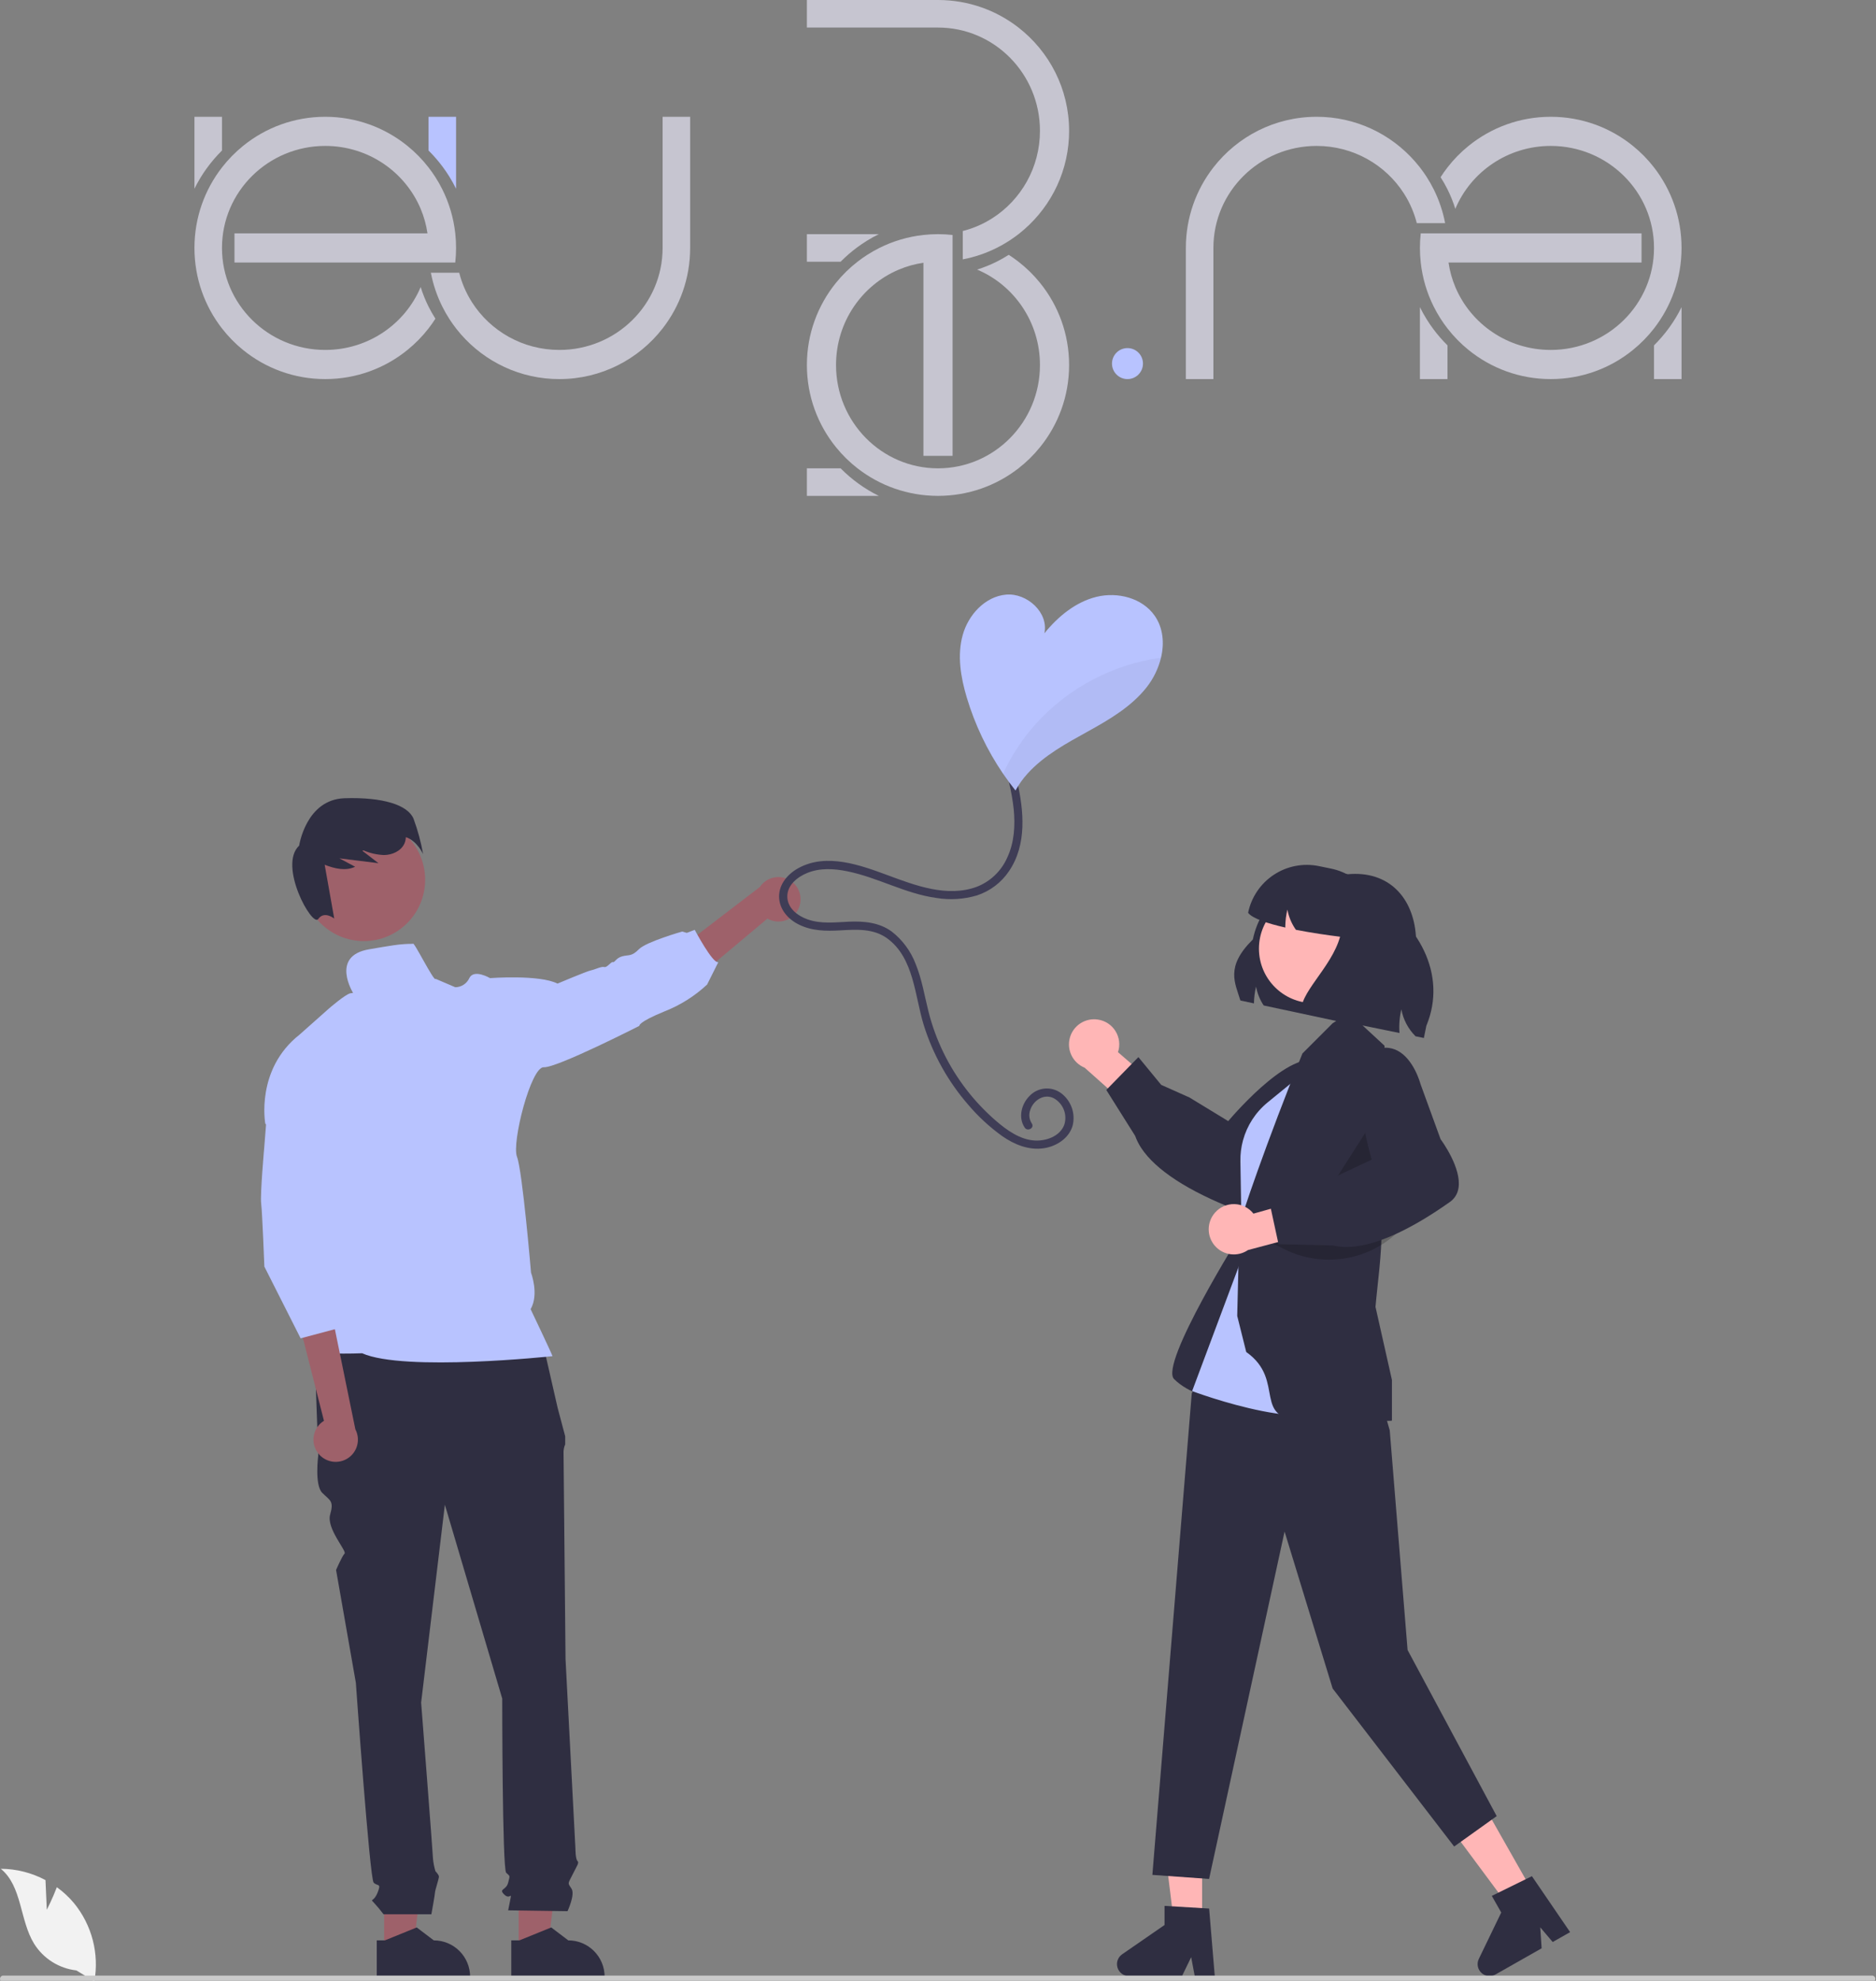 <svg width="685" height="723" viewBox="0 0 685 723" fill="none" xmlns="http://www.w3.org/2000/svg">
<rect x="0" y="0" width="685" height="723" fill="#808080" stroke="none"/>
<g clip-path="url(#clip0_3_38)">
<g clip-path="url(#clip1_3_38)">
<path d="M140.266 711.709L150.838 711.708L155.867 670.933L140.264 670.934L140.266 711.709Z" fill="#9E616A"/>
<path d="M137.57 708.257L140.545 708.257L152.162 703.533L158.389 708.257H158.389C161.908 708.257 165.283 709.655 167.771 712.143C170.259 714.631 171.657 718.005 171.657 721.524V721.955L137.57 721.956L137.57 708.257Z" fill="#2F2E41"/>
<path d="M189.379 711.709L199.951 711.708L204.98 670.933L189.377 670.934L189.379 711.709Z" fill="#9E616A"/>
<path d="M186.682 708.257L189.658 708.257L201.275 703.533L207.501 708.257H207.502C211.021 708.257 214.395 709.655 216.884 712.143C219.372 714.631 220.77 718.005 220.77 721.524V721.955L186.683 721.956L186.682 708.257Z" fill="#2F2E41"/>
<path d="M197.829 488.565L114.771 490.732L116.215 531.178C116.215 531.178 114.771 542.011 117.66 544.9C120.549 547.789 121.993 547.789 120.549 552.845C119.104 557.901 126.736 566.158 125.809 567.085C124.882 568.012 122.715 573.068 122.715 573.068L129.938 614.236C129.938 614.236 134.994 685.739 136.438 687.183C137.883 688.628 139.327 687.183 137.883 690.795C136.438 694.406 134.994 692.961 136.438 694.406C137.718 695.786 138.923 697.232 140.049 698.739H157.511C157.511 698.739 158.828 691.517 158.828 690.795C158.828 690.072 160.272 685.739 160.272 685.017C160.272 684.294 158.996 683.018 158.996 683.018C158.554 681.55 158.256 680.042 158.106 678.516C158.106 677.072 153.772 621.459 153.772 621.459L162.439 549.234L183.384 620.014C183.384 620.014 183.384 682.128 184.829 683.572C186.273 685.017 186.273 684.294 185.551 687.183C184.829 690.072 181.94 689.35 184.107 691.517C186.273 693.684 186.996 690.072 186.273 693.684L185.551 697.295L207.219 697.605C207.219 697.605 210.108 691.517 208.663 689.35C207.219 687.183 207.305 687.775 209.068 684.229C210.83 680.683 211.552 679.961 210.83 679.239C210.108 678.516 210.108 674.675 210.108 674.675L206.496 605.569C206.496 605.569 205.774 532.622 205.774 530.455C205.72 529.341 205.925 528.228 206.374 527.206V524.265L203.607 513.844L197.829 488.565Z" fill="#2F2E41"/>
<path d="M291.826 331.041C291.427 332.15 290.789 333.159 289.958 333.995C289.127 334.831 288.123 335.475 287.016 335.882C285.909 336.288 284.727 336.447 283.552 336.347C282.377 336.246 281.239 335.89 280.216 335.302L244.163 365.507L242.203 350.743L277.467 323.748C278.568 322.096 280.237 320.906 282.157 320.403C284.078 319.899 286.116 320.118 287.886 321.017C289.656 321.916 291.034 323.432 291.76 325.28C292.487 327.127 292.51 329.177 291.826 331.041V331.041Z" fill="#9E616A"/>
<path d="M132.848 343.507C145.213 343.507 155.238 333.483 155.238 321.117C155.238 308.752 145.213 298.727 132.848 298.727C120.482 298.727 110.458 308.752 110.458 321.117C110.458 333.483 120.482 343.507 132.848 343.507Z" fill="#9E616A"/>
<path d="M150.999 298.835C148.915 293.866 139.982 290.917 125.846 291.361C111.711 291.805 109.235 308.662 109.235 308.662C101.449 315.919 114.02 338.576 116.2 335.452C118.381 332.328 122.043 335.281 122.043 335.281L118.553 315.654C122.238 317.072 126.201 318.024 129.667 316.372L123.924 313.302C128.684 313.894 133.443 314.486 138.203 315.078L132.314 310.548C132.457 310.501 132.6 310.452 132.743 310.404C135.104 311.422 137.633 311.996 140.202 312.098C143.204 312.075 146.395 310.669 147.653 307.943C147.987 307.194 148.168 306.386 148.185 305.567C152.325 306.911 154.498 311.76 154.498 311.76C153.712 307.357 152.541 303.032 150.999 298.835V298.835Z" fill="#2F2E41"/>
<path d="M150.77 344.508C145.77 344.508 142.55 345.198 134.77 346.508C120.41 348.928 129.01 362.573 129.01 362.573C129.01 362.573 129.66 362.243 127.9 362.573C126.14 362.903 120.14 368.093 120.14 368.093L109.41 377.623C93.24 390.313 96.86 410.113 96.86 410.113L120.44 433.843L110.11 481.453C110.11 481.453 114.5 488.523 112.23 491.693C109.96 494.863 132.23 493.953 132.23 493.953C147.6 500.803 201.75 495.013 201.75 495.013C201 493.053 193.75 477.863 193.75 477.863C196.9 472.423 193.9 464.563 193.9 464.563C193.9 464.563 190.77 427.383 188.77 422.243C186.77 417.103 193.89 389.253 198.57 389.553C203.25 389.853 233.48 374.433 233.48 374.433C233.48 374.433 232.72 373.223 242.7 369.143C248.432 366.89 253.688 363.576 258.19 359.373L262.29 351.183C260.32 351.943 253.67 339.403 253.67 339.403L250.77 340.508L249.09 340.023C249.09 340.023 235.98 343.753 233.3 346.473C230.62 349.193 229.72 348.433 227.3 349.043C224.88 349.653 224.58 351.353 223.82 351.163C223.06 350.973 221.71 353.273 220.65 352.973C219.59 352.673 217.32 353.883 215.81 354.183C214.3 354.483 203.57 359.023 203.57 359.023C196.93 355.663 178.93 357.023 178.93 357.023C178.93 357.023 173.04 353.553 171.37 357.023C170.92 358.009 170.199 358.846 169.29 359.436C168.381 360.025 167.323 360.344 166.24 360.353L159.06 357.283C158.642 358.806 150.811 342.929 150.77 344.508Z" fill="#B8C3FF"/>
<path d="M116.49 530.841C115.706 529.961 115.125 528.919 114.787 527.79C114.449 526.66 114.362 525.47 114.534 524.303C114.706 523.137 115.131 522.022 115.78 521.038C116.429 520.054 117.286 519.223 118.29 518.606L108.118 478.618L122.026 483.947L129.755 521.708C130.68 523.464 130.929 525.499 130.454 527.427C129.98 529.354 128.814 531.041 127.179 532.166C125.544 533.292 123.553 533.779 121.583 533.535C119.613 533.291 117.801 532.332 116.49 530.841V530.841Z" fill="#9E616A"/>
<path d="M97.77 402.508L96.514 418.477C96.514 418.477 94.952 436.02 95.361 439.264C95.77 442.508 96.531 462.319 96.531 462.319L109.77 488.508L124.77 484.508L123.872 472.223L124.77 483.508L126.77 473.508L121.77 456.508L124.77 450.508L123.257 430.367L97.77 402.508Z" fill="#B8C3FF"/>
<path d="M452.911 365.188L457.863 366.249C457.896 364.177 458.154 362.116 458.633 360.1C459.083 362.568 460.032 364.919 461.421 367.008L489.824 373.074L517.092 344.297C517.134 329.908 509.144 318.974 494.818 318.974C493.954 318.974 493.059 319.015 492.154 319.099C484.414 317.803 476.473 319.562 470.003 324.003C463.534 328.445 459.04 335.224 457.468 342.913C447.314 352.911 450.997 358.789 452.911 365.188Z" fill="#2F2E41"/>
<path d="M438.947 701.723H428.645L423.744 661.985H438.949L438.947 701.723Z" fill="#FFB6B6"/>
<path d="M443.556 721.286H436.245L434.941 714.384L431.598 721.286H412.209C411.28 721.286 410.375 720.989 409.626 720.438C408.877 719.887 408.325 719.111 408.048 718.224C407.771 717.337 407.786 716.384 408.089 715.506C408.392 714.627 408.968 713.868 409.733 713.34L425.216 702.647V695.669L441.502 696.641L443.556 721.286Z" fill="#2F2E41"/>
<path d="M559.646 690.509L550.685 695.593L526.812 663.449L540.037 655.946L559.646 690.509Z" fill="#FFB6B6"/>
<path d="M573.308 705.249L566.95 708.857L562.409 703.498L562.908 711.15L546.045 720.718C545.236 721.177 544.303 721.365 543.38 721.256C542.457 721.146 541.593 720.745 540.915 720.109C540.236 719.474 539.778 718.639 539.608 717.725C539.439 716.811 539.565 715.867 539.97 715.03L548.159 698.089L544.716 692.02L559.361 684.828L573.308 705.249Z" fill="#2F2E41"/>
<path d="M400.866 372.15C402.186 372.341 403.448 372.819 404.563 373.55C405.679 374.282 406.62 375.249 407.321 376.384C408.023 377.518 408.466 378.793 408.622 380.118C408.777 381.443 408.64 382.786 408.22 384.052L423.985 397.697L418.029 409.3L396.037 389.717C393.956 388.871 392.259 387.291 391.266 385.277C390.273 383.263 390.053 380.954 390.648 378.789C391.243 376.623 392.612 374.751 394.495 373.528C396.379 372.304 398.645 371.814 400.866 372.15V372.15Z" fill="#FFB6B6"/>
<path d="M414.493 414.619L403.949 397.844L415.673 385.857L424 395.989L434.314 400.591L448.47 409.216C451.285 405.903 472.975 380.985 482.653 388.16C483.815 388.952 484.792 389.986 485.516 391.192C486.24 392.397 486.695 393.745 486.849 395.143C487.533 401.813 481.554 408.599 481.327 408.85L468.542 426.096C468.145 427.18 463.915 438.348 457.314 441.352C456.376 441.801 455.356 442.05 454.317 442.084C453.278 442.118 452.243 441.936 451.279 441.549C433.786 434.73 422 427.038 416.741 419.073C415.811 417.687 415.056 416.191 414.493 414.619Z" fill="#2F2E41"/>
<path d="M453.51 449.631C453.51 449.631 423.217 497.883 428.705 503.371C434.193 508.859 442.734 510.3 442.734 510.3L461.634 485.809L453.51 449.631Z" fill="#2F2E41"/>
<path d="M480.293 383.731L466.016 393.389C459.38 397.878 454.389 404.408 451.8 411.99C449.211 419.572 449.164 427.791 451.668 435.401L455.688 447.618L480.293 383.731Z" fill="#2F2E41"/>
<path d="M505.539 515.445L507.448 522.093L513.961 602.264L546.501 662.908L530.97 674.001L486.597 616.316L469.047 559.038L441.484 685.834L420.777 684.355L435.158 508.554L462.449 459.071L505.539 515.445Z" fill="#2F2E41"/>
<path d="M482.721 386.159L462.851 402.399C458.49 405.963 455.349 410.799 453.867 416.232V416.232C453.194 418.7 452.875 421.25 452.918 423.807L453.51 459.071L435.291 507.762C435.291 507.762 484.684 526.421 491.27 509.957C497.855 493.493 482.721 386.159 482.721 386.159Z" fill="#B8C3FF"/>
<path d="M455.048 493.493L451.755 480.321L452.559 447.548C452.623 445.644 462.774 416.006 475.566 384.525L486.571 373.52L492.504 369.659L505.564 381.714C505.564 381.714 503.903 414.711 504.441 448.49C504.59 457.836 502.947 468.751 502.246 477.028L508.246 503.691V518.531L507.856 518.61C507.466 518.689 501.453 518.503 476.778 518.503C456.334 518.503 469.944 504.008 455.048 493.493Z" fill="#2F2E41"/>
<path opacity="0.2" d="M500.028 411.141L503.029 429.864L482.721 438.241L500.028 411.141Z" fill="black"/>
<path d="M479.572 366.147C490.552 366.147 499.454 357.245 499.454 346.265C499.454 335.284 490.552 326.383 479.572 326.383C468.591 326.383 459.69 335.284 459.69 346.265C459.69 357.245 468.591 366.147 479.572 366.147Z" fill="#FFB6B6"/>
<path opacity="0.2" d="M512.886 447.144C507.594 453.271 500.417 457.466 492.482 459.07C484.546 460.674 476.303 459.595 469.047 456.005L464.72 453.863L512.886 447.144Z" fill="black"/>
<path d="M443.701 442.567C444.588 441.57 445.683 440.781 446.908 440.253C448.133 439.725 449.459 439.473 450.792 439.513C452.126 439.553 453.434 439.886 454.625 440.486C455.816 441.087 456.861 441.941 457.686 442.989L477.76 437.354L484.16 448.717L455.7 456.278C453.847 457.547 451.593 458.093 449.365 457.812C447.137 457.531 445.089 456.442 443.611 454.752C442.132 453.062 441.324 450.888 441.341 448.642C441.358 446.396 442.197 444.235 443.701 442.567V442.567Z" fill="#FFB6B6"/>
<path d="M486.65 454.599L466.841 454.154L463.3 437.765L476.343 436.4L485.867 430.329L500.865 423.27C499.652 419.095 490.813 387.264 502.133 383.142C503.434 382.609 504.835 382.364 506.24 382.424C507.645 382.484 509.021 382.847 510.272 383.489C516.215 386.594 518.582 395.322 518.667 395.65L526.013 415.823C526.698 416.751 533.686 426.436 532.555 433.6C532.413 434.63 532.059 435.618 531.514 436.504C530.97 437.39 530.248 438.153 529.394 438.744C514.064 449.583 501.15 455.179 491.606 455.178C489.936 455.19 488.272 454.996 486.65 454.599V454.599Z" fill="#2F2E41"/>
<path d="M455.73 333.185C457.322 335.256 462.805 337.087 469.318 338.564C469.307 338.429 469.307 338.294 469.307 338.158C469.34 336.087 469.598 334.025 470.077 332.01C470.528 334.478 471.476 336.829 472.865 338.918C472.969 339.074 473.073 339.23 473.188 339.386C478.775 340.489 484.684 341.342 489.314 341.914C486.13 353.379 473.927 362.784 475.248 369.755L511.006 377.058C510.786 374.162 511.018 371.249 511.693 368.423C512.377 372.152 514.184 375.583 516.874 378.255L519.912 378.879L520.817 374.416C528.661 355.574 517.727 336.286 499.811 326.308C496.617 321.52 491.657 318.191 486.016 317.049L481.553 316.133C478.737 315.557 475.836 315.542 473.015 316.087C470.194 316.632 467.508 317.728 465.11 319.311C462.712 320.895 460.649 322.935 459.04 325.315C457.431 327.696 456.306 330.37 455.73 333.185Z" fill="#2F2E41"/>
<path d="M17.09 697.089L16.608 686.257C11.587 683.573 5.985 682.155 0.291 682.126C8.128 688.534 7.149 700.885 12.462 709.501C14.14 712.176 16.398 714.439 19.069 716.122C21.74 717.805 24.756 718.866 27.893 719.225L34.451 723.241C35.351 718.224 35.153 713.072 33.869 708.139C32.586 703.206 30.249 698.61 27.019 694.668C25.185 692.474 23.082 690.52 20.759 688.851C19.189 692.993 17.09 697.089 17.09 697.089Z" fill="#F2F2F2"/>
<path d="M1.191 723.494H683.573C683.888 723.493 684.19 723.367 684.412 723.144C684.635 722.92 684.76 722.618 684.76 722.303C684.76 721.988 684.635 721.685 684.412 721.462C684.19 721.239 683.888 721.113 683.573 721.112H1.191C0.875 721.113 0.574 721.239 0.351 721.462C0.128 721.685 0.003 721.988 0.003 722.303C0.003 722.618 0.128 722.92 0.351 723.144C0.574 723.367 0.875 723.493 1.191 723.494Z" fill="#CACACA"/>
<path d="M371.381 285.054C373.855 295.924 375.031 308.247 368.432 317.974C365.627 322.147 361.51 325.265 356.734 326.836C351.899 328.269 346.801 328.582 341.827 327.751C330.572 326.192 320.569 320.329 309.499 318.053C304.614 317.049 299.43 316.716 294.727 318.65C291.204 320.098 287.493 323.01 287.476 327.164C287.459 331.43 291.164 334.261 294.848 335.573C299.765 337.323 304.874 336.646 309.974 336.425C315.467 336.188 321.067 336.684 325.63 340.048C329.554 343.111 332.564 347.191 334.332 351.845C336.625 357.411 337.556 363.396 339.022 369.203C340.333 374.424 342.187 379.494 344.555 384.329C349.199 393.805 355.711 402.245 363.698 409.143C367.638 412.533 372.424 415.987 377.804 416.298C381.953 416.538 386.998 414.794 388.597 410.591C389.191 408.776 389.133 406.811 388.433 405.035C387.732 403.258 386.433 401.782 384.761 400.862C381.204 399.067 377.331 401.627 376.183 405.141C375.882 405.951 375.776 406.82 375.876 407.679C375.975 408.537 376.276 409.36 376.754 410.08C377.832 411.688 375.234 413.191 374.163 411.594C371.676 407.886 372.976 402.898 376.022 399.928C377.508 398.413 379.494 397.491 381.61 397.333C383.726 397.176 385.827 397.793 387.521 399.071C389.281 400.411 390.611 402.236 391.349 404.321C392.087 406.407 392.2 408.662 391.674 410.811C390.395 415.427 385.858 418.364 381.328 419.091C375.734 419.99 370.35 417.791 365.835 414.615C361.304 411.344 357.185 407.539 353.566 403.282C346.208 394.82 340.677 384.931 337.319 374.233C334.017 363.652 333.777 349.673 323.965 342.527C318.917 338.85 312.73 339.258 306.811 339.596C301.585 339.894 296.487 339.839 291.693 337.474C287.735 335.52 284.541 331.915 284.475 327.321C284.409 322.684 287.701 318.955 291.58 316.843C301.828 311.262 314.134 315.763 324.202 319.492C334.327 323.241 345.886 327.642 356.646 323.696C361.611 321.767 365.61 317.946 367.763 313.073C370.369 307.548 370.739 301.279 370.137 295.282C369.783 292.108 369.232 288.958 368.488 285.852C368.06 283.972 370.952 283.169 371.381 285.054V285.054Z" fill="#3F3D56"/>
<path d="M352.992 254.562C355.959 264.467 360.431 273.857 366.252 282.402C367.692 284.502 369.206 286.549 370.792 288.542C372.026 286.301 373.519 284.213 375.242 282.322C381.292 275.672 389.402 271.322 397.272 266.962C405.142 262.602 413.132 257.922 418.692 250.852C421.187 247.669 422.974 243.991 423.932 240.062C425.192 234.732 424.712 229.172 421.602 224.722C417.082 218.252 408.072 215.972 400.412 217.842C392.742 219.712 386.322 225.042 381.342 231.162C382.972 223.642 375.042 216.382 367.372 217.042C359.702 217.712 353.552 224.412 351.512 231.832C349.462 239.242 350.792 247.182 352.992 254.562Z" fill="#B8C3FF"/>
<g opacity="0.2">
<path opacity="0.2" d="M366.252 282.402C367.692 284.502 369.206 286.548 370.792 288.542C372.026 286.301 373.519 284.213 375.242 282.322C381.292 275.672 389.402 271.322 397.272 266.962C405.142 262.602 413.132 257.922 418.692 250.852C421.187 247.669 422.974 243.991 423.932 240.062C406.24 242.514 389.984 251.139 378.032 264.412C373.247 269.8 369.278 275.861 366.252 282.402V282.402Z" fill="black"/>
</g>
</g>
<g clip-path="url(#clip2_3_38)">
<path d="M81.056 42.628V54.938C76.946 59.017 73.531 63.723 71 68.888V42.628H81.056Z" fill="#C6C5D0"/>
<path d="M166.527 42.628V68.89C165.793 67.392 164.988 65.937 164.108 64.522C163.345 63.285 162.525 62.083 161.656 60.912C160.086 58.801 158.353 56.803 156.472 54.938V42.628H166.527Z" fill="#B8C3FF"/>
<path d="M252 42.628V90.5C252 101.574 248.246 111.777 241.944 119.886C233.204 131.136 219.562 138.37 204.234 138.37C203.394 138.37 202.559 138.349 201.731 138.31H201.73C201.728 138.31 201.728 138.31 201.727 138.31H201.723C187.513 137.57 174.947 130.604 166.684 120.087C166.633 120.02 166.581 119.95 166.529 119.885C165.676 118.788 164.87 117.646 164.111 116.479C163.159 115.005 162.288 113.478 161.501 111.9C159.578 108.052 158.157 103.903 157.326 99.551H167.679C168.132 101.347 168.717 103.094 169.427 104.776C170.248 106.732 171.234 108.604 172.368 110.374C179.045 120.806 190.829 127.73 204.249 127.73C225.068 127.73 241.944 111.066 241.944 90.5V42.628H252Z" fill="#C6C5D0"/>
<path d="M85.616 85.18H156.089C155.637 82.057 154.793 79.055 153.601 76.227C147.932 62.747 134.47 53.265 118.764 53.265C97.937 53.265 81.055 69.938 81.055 90.5C81.055 111.066 97.937 127.73 118.764 127.73C134.469 127.73 147.932 118.252 153.601 104.772C154.372 107.238 155.335 109.623 156.473 111.901C157.231 113.422 158.073 114.904 158.986 116.327C158.986 116.327 158.986 116.327 158.986 116.329C158.201 117.554 157.363 118.739 156.473 119.886C154.218 122.787 151.639 125.421 148.786 127.73C140.584 134.389 130.137 138.37 118.765 138.37C107.39 138.37 96.945 134.389 88.743 127.73C85.89 125.421 83.311 122.787 81.056 119.886C74.754 111.777 71 101.574 71 90.5C71 79.422 74.754 69.225 81.056 61.114C83.311 58.209 85.89 55.575 88.743 53.265C96.944 46.612 107.39 42.628 118.765 42.628C130.137 42.628 140.584 46.612 148.786 53.265C151.639 55.576 154.218 58.21 156.473 61.114C157.363 62.261 158.201 63.445 158.986 64.67C158.986 64.671 158.986 64.671 158.986 64.671C159.899 66.096 160.741 67.573 161.5 69.098C163.966 74.033 165.605 79.455 166.233 85.18C166.429 86.925 166.528 88.7 166.528 90.5C166.528 92.3 166.429 94.074 166.233 95.822H85.616V85.18Z" fill="#C6C5D0"/>
<path d="M411.686 138.37C414.81 138.37 417.343 135.838 417.343 132.714C417.343 129.589 414.81 127.057 411.686 127.057C408.562 127.057 406.03 129.589 406.03 132.714C406.03 135.838 408.562 138.37 411.686 138.37Z" fill="#B8C3FF"/>
<path d="M294.628 170.945H306.938C311.017 175.058 315.723 178.467 320.887 181H294.628V170.945Z" fill="#C6C5D0"/>
<path d="M294.628 85.472H320.888C319.392 86.207 317.937 87.01 316.522 87.892C315.284 88.655 314.083 89.475 312.912 90.344C310.801 91.915 308.803 93.647 306.938 95.531H294.628V85.472Z" fill="#C6C5D0"/>
<path d="M294.628 0H342.5C353.574 0 363.777 3.755 371.886 10.056C383.136 18.796 390.37 32.438 390.37 47.766C390.37 48.606 390.349 49.441 390.31 50.27V50.271C390.31 50.273 390.31 50.273 390.31 50.274V50.278C389.57 64.488 382.604 77.054 372.088 85.318C372.02 85.369 371.95 85.42 371.885 85.472C370.788 86.326 369.646 87.133 368.479 87.891C367.005 88.843 365.478 89.714 363.9 90.501C360.052 92.424 355.903 93.846 351.551 94.673V84.322C353.347 83.868 355.094 83.283 356.776 82.573C358.732 81.752 360.604 80.766 362.374 79.632C372.806 72.955 379.73 61.171 379.73 47.75C379.73 26.932 363.066 10.056 342.5 10.056H294.628V0Z" fill="#C6C5D0"/>
<path d="M337.18 166.387V95.907C334.057 96.362 331.056 97.208 328.227 98.396C314.747 104.068 305.265 117.531 305.265 133.236C305.265 154.059 321.937 170.945 342.5 170.945C363.066 170.945 379.73 154.059 379.73 133.236C379.73 117.531 370.252 104.068 356.772 98.396C359.238 97.631 361.623 96.665 363.901 95.531C365.422 94.768 366.904 93.93 368.327 93.015C368.327 93.015 368.327 93.015 368.329 93.015C369.554 93.797 370.739 94.641 371.886 95.531C374.787 97.784 377.421 100.361 379.73 103.213C386.389 111.42 390.371 121.867 390.371 133.236C390.371 144.61 386.389 155.056 379.73 163.254C377.421 166.108 374.787 168.694 371.886 170.945C363.777 177.246 353.574 181 342.5 181C331.422 181 321.224 177.246 313.112 170.945C310.209 168.693 307.575 166.108 305.265 163.254C298.612 155.058 294.628 144.611 294.628 133.236C294.628 121.867 298.612 111.42 305.265 103.213C307.576 100.361 310.21 97.781 313.114 95.531C314.261 94.641 315.446 93.797 316.669 93.015C316.671 93.015 316.671 93.015 316.671 93.015C318.096 92.102 319.573 91.261 321.098 90.5C326.032 88.034 331.455 86.394 337.18 85.767C338.925 85.571 340.7 85.472 342.5 85.472C344.3 85.472 346.074 85.571 347.822 85.767V166.387H337.18Z" fill="#C6C5D0"/>
<path d="M603.944 138.37V126.061C608.058 121.981 611.466 117.279 614 112.113V138.37H603.944Z" fill="#C6C5D0"/>
<path d="M518.469 138.37V112.112C519.202 113.603 520.013 115.063 520.892 116.477C521.651 117.715 522.474 118.917 523.344 120.09C524.914 122.2 526.647 124.194 528.53 126.061V138.372H518.469V138.37Z" fill="#C6C5D0"/>
<path d="M433 138.37V90.5C433 79.423 436.754 69.226 443.056 61.114C451.799 49.864 465.435 42.629 480.766 42.629C481.606 42.629 482.438 42.648 483.273 42.692H483.274C483.276 42.692 483.276 42.692 483.277 42.692H483.28C497.488 43.432 510.053 50.395 518.314 60.916C518.369 60.981 518.423 61.046 518.469 61.114C519.329 62.211 520.132 63.35 520.891 64.521C521.838 65.992 522.71 67.522 523.5 69.1C525.423 72.951 526.845 77.097 527.672 81.449H517.322C516.871 79.655 516.283 77.906 515.574 76.224C514.754 74.267 513.767 72.4 512.632 70.629C505.953 60.196 494.172 53.266 480.753 53.266C459.938 53.266 443.059 69.937 443.059 90.5V138.37H433Z" fill="#C6C5D0"/>
<path d="M599.387 95.82H528.908C529.362 98.943 530.207 101.945 531.396 104.77C537.067 118.253 550.53 127.731 566.235 127.731C587.059 127.731 603.944 111.064 603.944 90.5C603.944 69.937 587.059 53.266 566.235 53.266C550.53 53.266 537.067 62.746 531.396 76.227C530.631 73.758 529.665 71.376 528.53 69.1C527.769 67.574 526.93 66.097 526.015 64.673C526.015 64.673 526.015 64.673 526.015 64.671C526.797 63.447 527.64 62.262 528.53 61.114C530.783 58.209 533.361 55.575 536.214 53.266C544.42 46.613 554.866 42.628 566.235 42.628C577.61 42.628 588.056 46.613 596.254 53.266C599.108 55.575 601.695 58.209 603.944 61.114C610.245 69.226 614 79.423 614 90.5C614 101.575 610.245 111.777 603.944 119.888C601.693 122.787 599.108 125.421 596.254 127.731C588.058 134.39 577.611 138.37 566.235 138.37C554.866 138.37 544.42 134.389 536.214 127.731C533.361 125.421 530.781 122.787 528.53 119.886C527.64 118.738 526.797 117.554 526.015 116.331C526.015 116.329 526.015 116.329 526.015 116.329C525.101 114.904 524.263 113.424 523.5 111.903C521.035 106.968 519.394 101.549 518.767 95.82C518.571 94.075 518.469 92.301 518.469 90.5C518.469 88.699 518.571 86.926 518.767 85.178H599.387V95.82Z" fill="#C6C5D0"/>
</g>
</g>
<defs>
<clipPath id="clip0_3_38">
<rect width="685" height="723" fill="white"/>
</clipPath>
<clipPath id="clip1_3_38">
<rect width="684.763" height="506.494" fill="white" transform="translate(0 217)"/>
</clipPath>
<clipPath id="clip2_3_38">
<rect width="543" height="181" fill="white" transform="translate(71)"/>
</clipPath>
</defs>
</svg>
